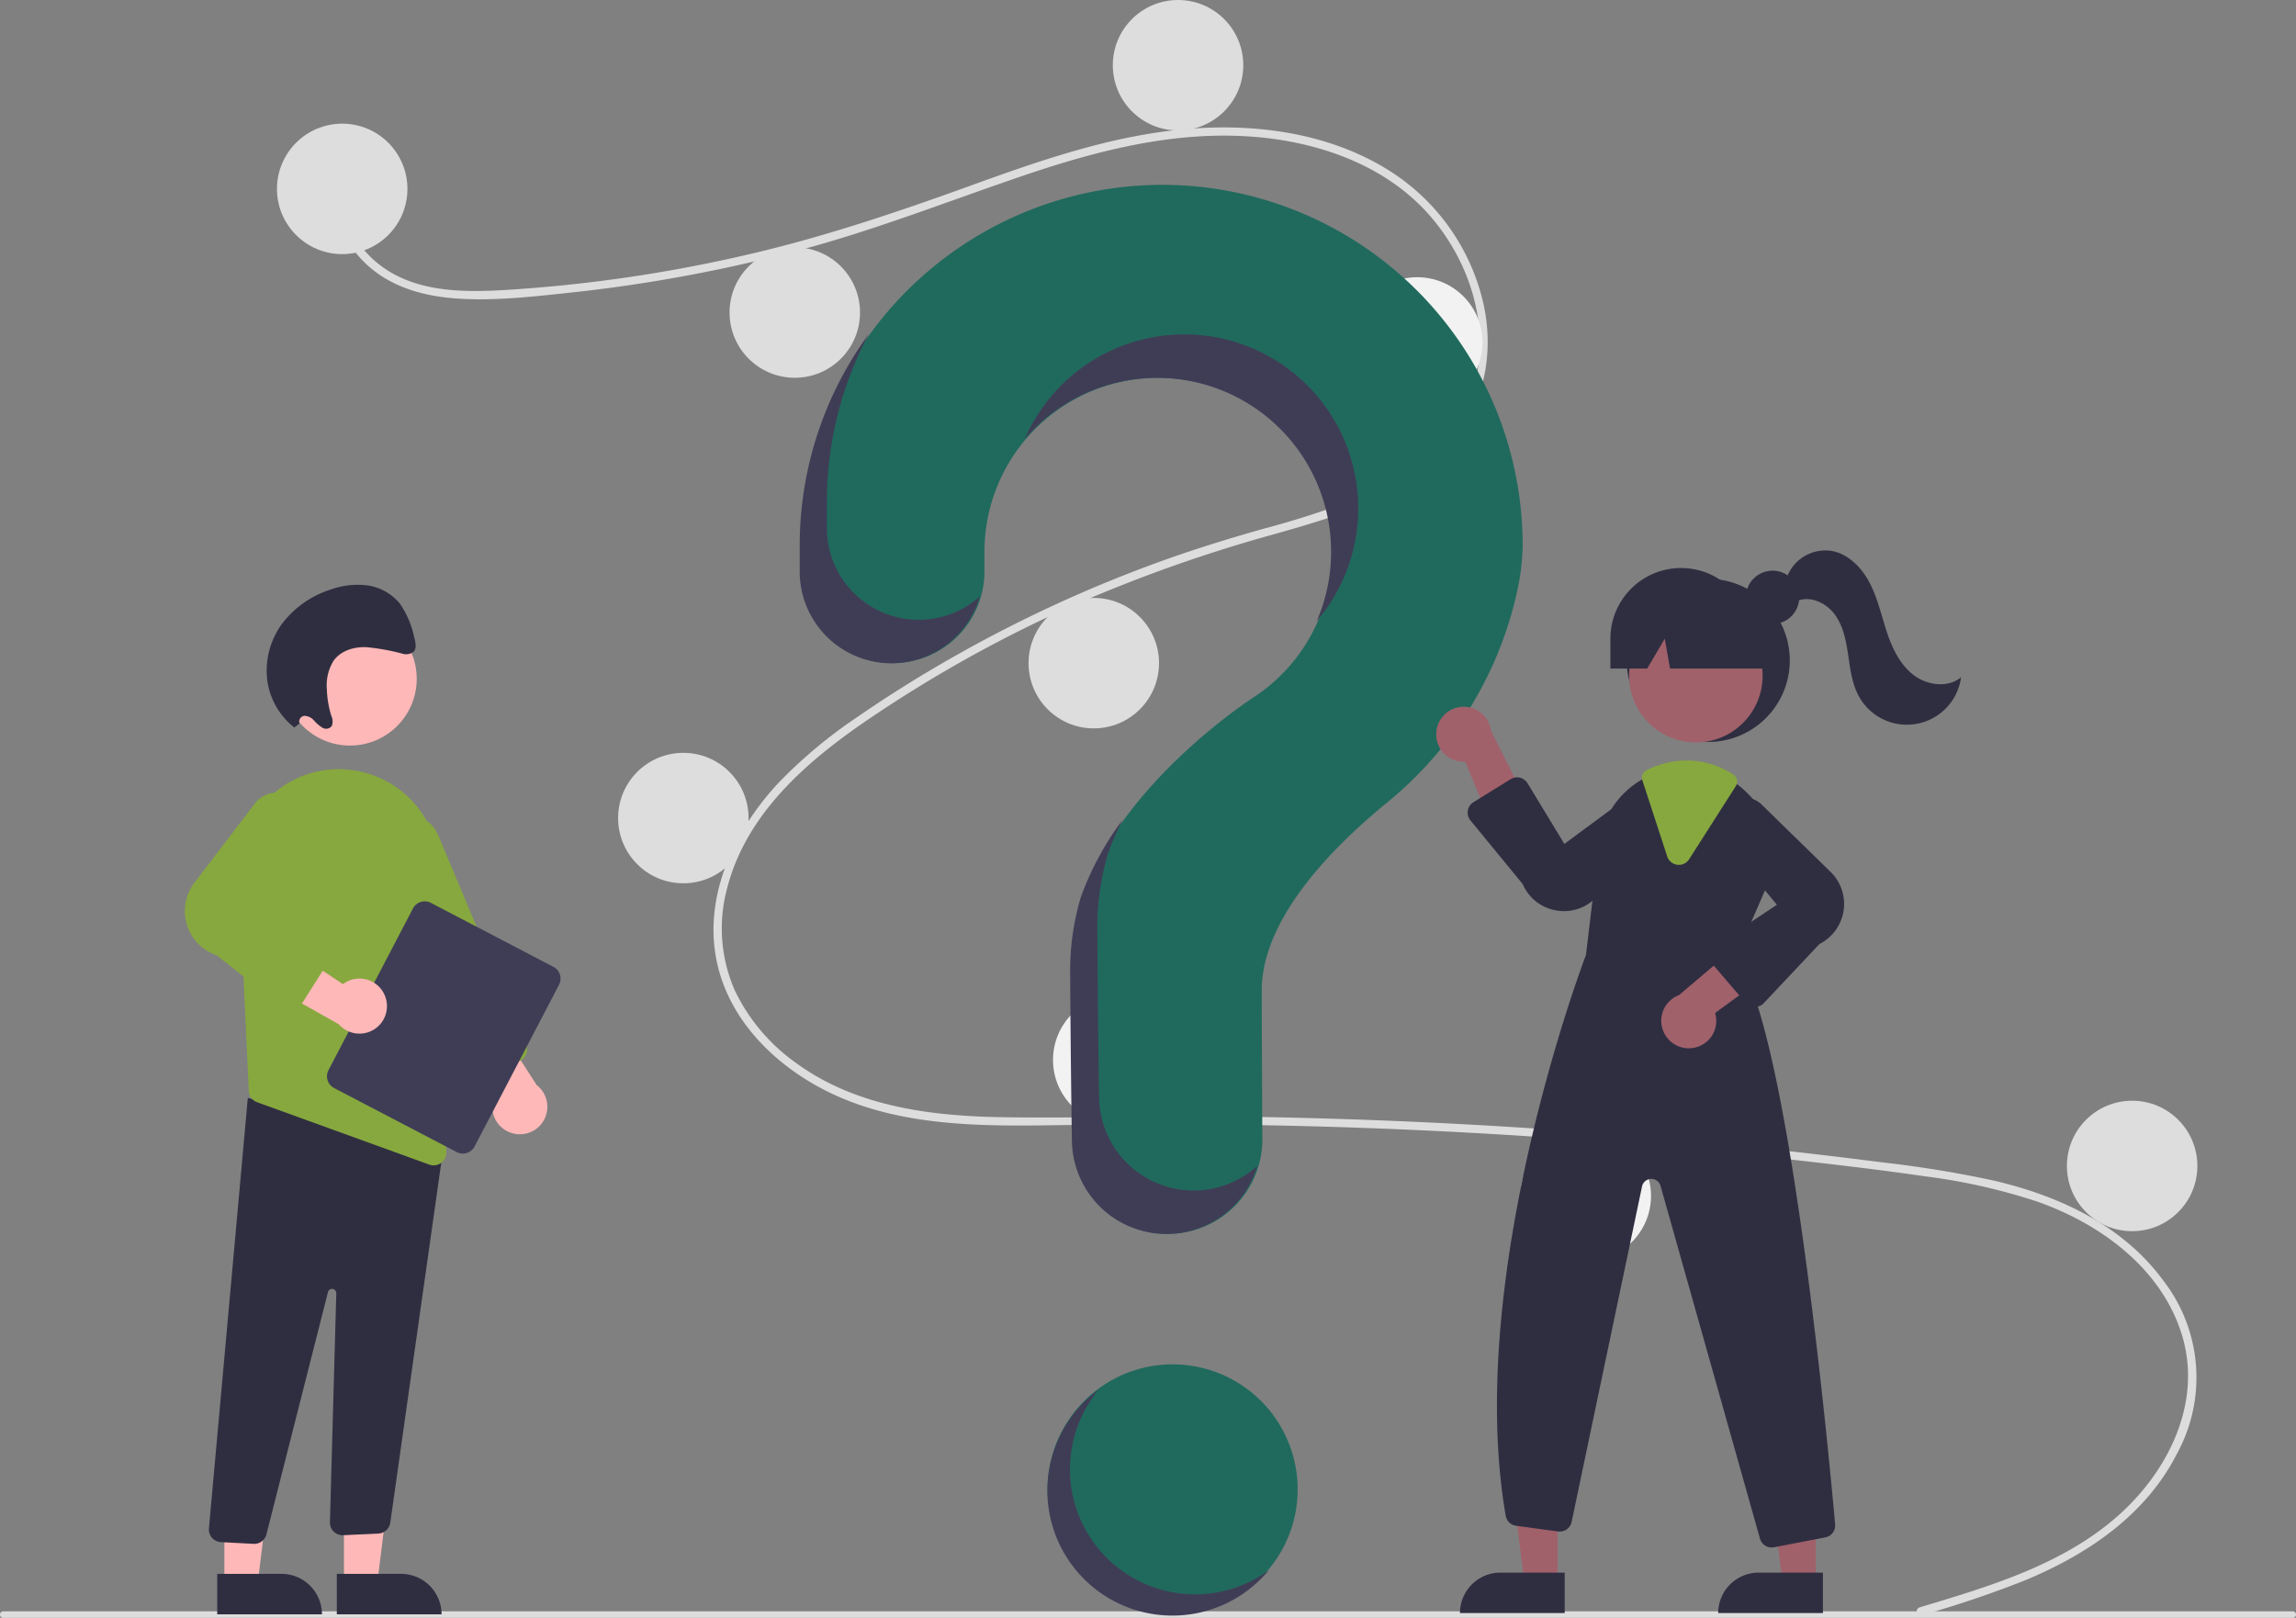 <svg id="Grupo_673" data-name="Grupo 673" xmlns="http://www.w3.org/2000/svg" width="465.327" height="327.927" viewBox="0 0 465.327 327.927">
  <rect x="0" y="0" width="465.327" height="327.927" fill="#808080" stroke="none"/>
  <path id="Caminho_298" data-name="Caminho 298" d="M25.341,0A25.341,25.341,0,1,1,0,25.341,25.341,25.341,0,0,1,25.341,0Z" transform="translate(212.311 276.549)" fill="#206a5d"/>
  <path id="Caminho_267" data-name="Caminho 267" d="M622.238,499.238c14.177-4.258,29.249-8.7,40.492-18.819,10.047-9.045,16.83-22.856,12.668-36.421-4.154-13.537-16.6-22.563-29.441-27.052a120.785,120.785,0,0,0-22.527-5.068c-8.283-1.206-16.6-2.195-24.917-3.146q-50.5-5.776-101.389-7.058c-16.739-.422-33.474-.411-50.215-.168-14.951.217-30.7.212-44.567-6.143-10.786-4.941-20.575-13.931-23.58-25.745-3.469-13.637,2.93-27.525,12.109-37.4A98.04,98.04,0,0,1,407.2,318.6c6.328-4.371,12.877-8.432,19.568-12.223a272.491,272.491,0,0,1,41.189-18.989c7.021-2.553,14.147-4.756,21.335-6.788a182.566,182.566,0,0,0,18.023-5.772c11.339-4.519,22.124-12.175,25.008-24.725,2.733-11.895-1.875-24.807-9.952-33.643-9.345-10.223-23.435-14.7-36.943-15.429-15.165-.814-29.981,2.981-44.235,7.8-15.2,5.138-30.078,11.045-45.6,15.206a306.831,306.831,0,0,1-46.934,8.724c-7.758.826-15.75,1.759-23.554,1.126-6.54-.53-13.048-2.454-17.868-7.1-4.133-3.98-6.6-9.45-5.749-15.223.154-1.048,1.746-.6,1.594.439-1.03,7.027,3.746,13.5,9.632,16.818,6.8,3.833,15.08,3.839,22.654,3.4a296.29,296.29,0,0,0,48.762-7.049c15.751-3.6,30.94-8.741,46.112-14.235,14.409-5.218,29.141-10.31,44.534-11.441,13.357-.981,27.408.965,39.044,7.946a43.193,43.193,0,0,1,20.143,28.106c2.341,11.472-.9,23.019-9.586,31.025-8.991,8.289-21.32,11.833-32.809,15.1a300.584,300.584,0,0,0-42.635,15.262,267.642,267.642,0,0,0-40.105,22.547c-12.255,8.375-24.35,18.912-28.226,33.853a31.187,31.187,0,0,0,1.549,20.915,38.219,38.219,0,0,0,12.264,14.554c12.3,9.048,27.794,10.906,42.647,11.091,16.682.208,33.364-.355,50.052-.082q51.012.837,101.816,6.21,12.73,1.347,25.428,2.979a229.923,229.923,0,0,1,22.74,3.688c13.311,3.09,26.263,9.03,34.537,20.316a32.126,32.126,0,0,1,2.736,35.129c-6.353,12.5-18.253,20.451-30.891,25.674a219.184,219.184,0,0,1-20.8,7.022.827.827,0,0,1-.439-1.594Z" transform="translate(-233.196 -173.43)" fill="#ddd"/>
  <circle id="Elipse_39" data-name="Elipse 39" cx="13.221" cy="13.221" r="13.221" transform="translate(56.132 25.066)" fill="#ddd"/>
  <circle id="Elipse_40" data-name="Elipse 40" cx="13.221" cy="13.221" r="13.221" transform="translate(147.856 50.131)" fill="#ddd"/>
  <circle id="Elipse_41" data-name="Elipse 41" cx="13.221" cy="13.221" r="13.221" transform="translate(225.532)" fill="#ddd"/>
  <circle id="Elipse_42" data-name="Elipse 42" cx="13.221" cy="13.221" r="13.221" transform="translate(274.011 56.191)" fill="#f2f2f2"/>
  <circle id="Elipse_43" data-name="Elipse 43" cx="13.221" cy="13.221" r="13.221" transform="translate(208.455 121.197)" fill="#ddd"/>
  <circle id="Elipse_44" data-name="Elipse 44" cx="13.221" cy="13.221" r="13.221" transform="translate(125.27 152.598)" fill="#ddd"/>
  <circle id="Elipse_45" data-name="Elipse 45" cx="13.221" cy="13.221" r="13.221" transform="translate(213.413 201.628)" fill="#f2f2f2"/>
  <circle id="Elipse_46" data-name="Elipse 46" cx="13.221" cy="13.221" r="13.221" transform="translate(308.167 229.172)" fill="#f2f2f2"/>
  <circle id="Elipse_47" data-name="Elipse 47" cx="13.221" cy="13.221" r="13.221" transform="translate(418.897 223.112)" fill="#ddd"/>
  <path id="Caminho_268" data-name="Caminho 268" d="M544.94,220.371a73.334,73.334,0,0,0-72.6,72.066c-.005.366-.008,2.937-.007,6.3a18.591,18.591,0,0,0,18.588,18.59h0a18.6,18.6,0,0,0,18.6-18.615c0-2.291,0-3.875,0-3.972A35.258,35.258,0,1,1,563.8,324.422l.006.008s-26.459,17.033-34.525,40.4l.007,0a51.788,51.788,0,0,0-2.134,14.746c0,2.052.121,20.009.354,34.584a19.164,19.164,0,0,0,19.166,18.853h0a19.169,19.169,0,0,0,19.168-19.287c-.081-13.348-.125-28.89-.125-30.018,0-14.348,13.841-28.644,25.211-37.966a76.466,76.466,0,0,0,26.3-41.867A47.8,47.8,0,0,0,618.6,293.5a73.131,73.131,0,0,0-73.66-73.129Z" transform="translate(-310.002 -182.908)" fill="#206a5d"/>
  <path id="Caminho_269" data-name="Caminho 269" d="M642.334,746.561H178.318a.656.656,0,1,1,0-1.312H642.334a.656.656,0,1,1,0,1.312Z" transform="translate(-177.662 -418.635)" fill="#ddd"/>
  <circle id="Elipse_48" data-name="Elipse 48" cx="16.527" cy="16.527" r="16.527" transform="translate(329.682 117.338)" fill="#2f2e41"/>
  <path id="Caminho_270" data-name="Caminho 270" d="M564.887,560.892h-6.753l-3.213-26.051h9.968Z" transform="translate(-249.217 -240.2)" fill="#a0616a"/>
  <path id="Caminho_271" data-name="Caminho 271" d="M545.31,578.626h13.025v8.2H537.109A8.2,8.2,0,0,1,545.31,578.626Z" transform="translate(-241.218 -259.864)" fill="#2f2e41"/>
  <path id="Caminho_272" data-name="Caminho 272" d="M659.887,560.892h-6.753l-3.213-26.051h9.968Z" transform="translate(-291.882 -240.2)" fill="#a0616a"/>
  <path id="Caminho_273" data-name="Caminho 273" d="M640.31,578.626h13.025v8.2H632.109A8.2,8.2,0,0,1,640.31,578.626Z" transform="translate(-283.883 -259.864)" fill="#2f2e41"/>
  <circle id="Elipse_49" data-name="Elipse 49" cx="13.531" cy="13.531" r="13.531" transform="translate(330.167 123.427)" fill="#a0616a"/>
  <path id="Caminho_274" data-name="Caminho 274" d="M776.753,473.3l6.054-13.91a17.288,17.288,0,0,0-3.829-19.612,17.558,17.558,0,0,0-1.691-1.471,17.042,17.042,0,0,0-10.461-3.619,17.727,17.727,0,0,0-7.382,1.642c-.2.088-.391.182-.59.275-.38.182-.755.38-1.118.584a17.451,17.451,0,0,0-8.649,13.155l-2.672,22.388c-.672,1.757-24.647,65.22-16.262,113.672a2.461,2.461,0,0,0,2.1,2.022l8.5,1.157a2.477,2.477,0,0,0,2.76-1.945L757.78,519.65a1.93,1.93,0,0,1,3.746-.127l20.152,71.5a2.463,2.463,0,0,0,2.374,1.807,2.83,2.83,0,0,0,.479-.044l10.384-2a2.463,2.463,0,0,0,2-2.65C795.39,571.114,787.281,485.874,776.753,473.3Z" transform="translate(-424.991 -279.159)" fill="#2f2e41"/>
  <path id="Caminho_275" data-name="Caminho 275" d="M706.071,417.376a5.54,5.54,0,0,0,5.836,6.172l7.563,18.175,5.721-8.481-8.059-15.959a5.57,5.57,0,0,0-11.061.093Z" transform="translate(-414.957 -269.158)" fill="#a0616a"/>
  <path id="Caminho_276" data-name="Caminho 276" d="M795.081,519.823a5.54,5.54,0,0,0,4.642-7.114l15.913-11.59-9.58-3.588-13.642,11.556a5.57,5.57,0,0,0,2.668,10.735Z" transform="translate(-452.133 -307.383)" fill="#a0616a"/>
  <path id="Caminho_277" data-name="Caminho 277" d="M737.158,465.505a9.4,9.4,0,0,1-1.817-.179,8.983,8.983,0,0,1-6.582-5.3l-10.6-12.92a2.479,2.479,0,0,1,.612-3.68l7.539-4.667a2.479,2.479,0,0,1,3.424.821l7.468,12.3,14.3-10.57a5.355,5.355,0,0,1,6.23,8.573l-14.275,13.021A8.954,8.954,0,0,1,737.158,465.505Z" transform="translate(-420.152 -280.823)" fill="#2f2e41"/>
  <path id="Caminho_278" data-name="Caminho 278" d="M815.767,488.23h-.058a2.483,2.483,0,0,1-1.824-.865l-6.7-7.819a2.479,2.479,0,0,1,.507-3.676l12.55-8.367-11.37-13.669a5.355,5.355,0,0,1,8.2-6.711l13.818,13.5a9.1,9.1,0,0,1-2.025,14.841l-11.294,11.984a2.483,2.483,0,0,1-1.8.778Z" transform="translate(-460.115 -284.116)" fill="#2f2e41"/>
  <path id="Caminho_279" data-name="Caminho 279" d="M789.205,453.339a2.543,2.543,0,0,1-.322-.02,2.458,2.458,0,0,1-2.044-1.691L781.8,436.186a1.7,1.7,0,0,1,.878-2.052l.163-.077c.148-.07.295-.14.445-.207a17.944,17.944,0,0,1,7.494-1.665,17.258,17.258,0,0,1,9.454,2.841,1.724,1.724,0,0,1,.5,2.366l-9.448,14.8A2.454,2.454,0,0,1,789.205,453.339Z" transform="translate(-448.948 -278.036)" fill="#87a83e"/>
  <circle id="Elipse_50" data-name="Elipse 50" cx="5.408" cy="5.408" r="5.408" transform="translate(353.831 115.671)" fill="#2f2e41"/>
  <path id="Caminho_280" data-name="Caminho 280" d="M784.434,361.365h0a14.323,14.323,0,0,0-14.323,14.323v6.06h7.453l3.565-6.06,1.07,6.06h22.619l-6.06-6.06A14.323,14.323,0,0,0,784.434,361.365Z" transform="translate(-443.734 -246.23)" fill="#2f2e41"/>
  <path id="Caminho_281" data-name="Caminho 281" d="M834.809,360.7a8.346,8.346,0,0,1,9.079-5.727c3.446.576,6.171,3.346,7.795,6.441s2.373,6.557,3.465,9.876,2.639,6.657,5.395,8.806,6.984,2.732,9.69.521a11.083,11.083,0,0,1-20.646,3.956c-1.428-2.541-1.8-5.518-2.22-8.4s-.974-5.867-2.679-8.231-4.9-3.907-7.6-2.831Z" transform="translate(-472.79 -243.325)" fill="#2f2e41"/>
  <path id="Caminho_282" data-name="Caminho 282" d="M495.963,333.212h0a18.591,18.591,0,0,1-18.589-18.588c0-3.365,0-5.936.007-6.3a72.446,72.446,0,0,1,8.461-33,72.61,72.61,0,0,0-13.97,41.818c-.005.366-.008,2.937-.007,6.3a18.591,18.591,0,0,0,18.588,18.59h0a18.605,18.605,0,0,0,17.9-13.547A18.522,18.522,0,0,1,495.963,333.212Z" transform="translate(-309.79 -207.586)" fill="#3f3d56"/>
  <path id="Caminho_283" data-name="Caminho 283" d="M583.166,284.26a35.259,35.259,0,0,1,30.662,49.257,35.256,35.256,0,1,0-59.18-36.9,35.186,35.186,0,0,1,28.518-12.355Z" transform="translate(-346.969 -207.625)" fill="#3f3d56"/>
  <path id="Caminho_284" data-name="Caminho 284" d="M596.393,529.117h0a19.165,19.165,0,0,1-19.166-18.857c-.233-14.57-.354-32.527-.354-34.58a51.785,51.785,0,0,1,2.134-14.746l-.007,0a52.363,52.363,0,0,1,3.027-7,60.625,60.625,0,0,0-8.536,15.811l.007,0a51.789,51.789,0,0,0-2.134,14.746c0,2.052.121,20.009.354,34.584a19.164,19.164,0,0,0,19.166,18.853h0a19.171,19.171,0,0,0,18.4-13.8,19.094,19.094,0,0,1-12.891,4.982Z" transform="translate(-354.476 -287.804)" fill="#3f3d56"/>
  <path id="Caminho_285" data-name="Caminho 285" d="M126.54,561.347h6.753l3.213-26.051h-9.968Z" transform="translate(-56.829 -240.404)" fill="#ffb8b8"/>
  <path id="Caminho_286" data-name="Caminho 286" d="M0,0H21.226V8.2H8.2A8.2,8.2,0,0,1,0,0H0Z" transform="translate(89.488 327.214) rotate(179.997)" fill="#2f2e41"/>
  <path id="Caminho_287" data-name="Caminho 287" d="M82.54,561.347h6.753L92.506,535.3H82.538Z" transform="translate(-37.068 -240.404)" fill="#ffb8b8"/>
  <path id="Caminho_288" data-name="Caminho 288" d="M0,0H21.226V8.2H8.2A8.2,8.2,0,0,1,0,0H0Z" transform="translate(65.249 327.214) rotate(179.997)" fill="#2f2e41"/>
  <path id="Caminho_289" data-name="Caminho 289" d="M263.55,646.729l-6.6-.347a2.575,2.575,0,0,1-2.434-2.736l7.885-87.3,36.31,9.8,3.5-.954-10.94,77.282a2.587,2.587,0,0,1-2.4,2.173l-7.111.331a2.575,2.575,0,0,1-2.717-2.642l1.289-46.383a.858.858,0,0,0-1.7-.2l-12.426,48.926a2.559,2.559,0,0,1-2.517,2.052C263.643,646.733,263.6,646.732,263.55,646.729Z" transform="translate(-212.177 -333.798)" fill="#2f2e41"/>
  <circle id="Elipse_51" data-name="Elipse 51" cx="13.531" cy="13.531" r="13.531" transform="translate(57.393 124.06)" fill="#ffb8b8"/>
  <path id="Caminho_290" data-name="Caminho 290" d="M265.493,456.811l1.488,32.1.538,11.678a2.558,2.558,0,0,0,1.694,2.3L304.1,515.528a2.465,2.465,0,0,0,.881.154,2.558,2.558,0,0,0,2.569-2.638l-1.43-57.716a20.345,20.345,0,0,0-16.937-19.654c-.338-.052-.681-.1-1.024-.149a19.97,19.97,0,0,0-16.067,5.2,20.513,20.513,0,0,0-6.6,16.084Z" transform="translate(-217.097 -279.468)" fill="#87a83e"/>
  <path id="Caminho_291" data-name="Caminho 291" d="M353.8,549.065a5.544,5.544,0,0,1-2.958-8.388l-11.832-15.734,10.21-.632,9.671,15.038a5.57,5.57,0,0,1-5.091,9.716Z" transform="translate(-250.123 -319.41)" fill="#ffb8b8"/>
  <path id="Caminho_292" data-name="Caminho 292" d="M334.642,505.331a2.559,2.559,0,0,1-1.4-1.387l-17.826-42.471a6.866,6.866,0,0,1,12.662-5.314L345.9,498.629A2.578,2.578,0,0,1,344.527,502l-7.914,3.321A2.557,2.557,0,0,1,334.642,505.331Z" transform="translate(-239.287 -286.911)" fill="#87a83e"/>
  <path id="Caminho_293" data-name="Caminho 293" d="M298.26,518.23l17.121-32.783A2.687,2.687,0,0,1,319,484.31l24.852,12.979a2.687,2.687,0,0,1,1.137,3.622L327.87,533.695a2.687,2.687,0,0,1-3.622,1.137L299.4,521.852A2.687,2.687,0,0,1,298.26,518.23Z" transform="translate(-231.686 -301.309)" fill="#3f3d56"/>
  <path id="Caminho_294" data-name="Caminho 294" d="M298.985,508.068a5.544,5.544,0,0,0-8.548-2.457l-16.4-10.882L274,504.958l15.583,8.766a5.57,5.57,0,0,0,9.4-5.656Z" transform="translate(-220.93 -306.124)" fill="#ffb8b8"/>
  <path id="Caminho_295" data-name="Caminho 295" d="M265.516,487.606l-13.407-10.62a9.455,9.455,0,0,1-4.31-14.949l12.173-15.954a5.562,5.562,0,0,1,9.437,5.666L259.777,467.5l14.155,6.714a2.575,2.575,0,0,1,1.073,3.7l-5.714,9.042a2.579,2.579,0,0,1-1.745,1.163l-.043.007A2.587,2.587,0,0,1,265.516,487.606Z" transform="translate(-208.202 -283.362)" fill="#87a83e"/>
  <path id="Caminho_296" data-name="Caminho 296" d="M282.422,395.651a1.176,1.176,0,0,1,1.023-1.553,2.716,2.716,0,0,1,1.915.945,7.621,7.621,0,0,0,1.692,1.453,1.456,1.456,0,0,0,1.915-.346,2.664,2.664,0,0,0-.1-2.068,20.332,20.332,0,0,1-.9-5.382,9.477,9.477,0,0,1,1.355-5.756c1.456-2.052,4.061-2.831,6.526-2.774a43.855,43.855,0,0,1,7.331,1.3,2.462,2.462,0,0,0,2.4-.4c.6-.695.379-1.819.124-2.757a19.146,19.146,0,0,0-2.9-6.915,10.411,10.411,0,0,0-6.644-3.741,15.942,15.942,0,0,0-7.416.842A19.885,19.885,0,0,0,279,375.281a16.106,16.106,0,0,0-3.073,11.9,14.691,14.691,0,0,0,5.446,9.285Z" transform="translate(-221.723 -249)" fill="#2f2e41"/>
  <path id="Caminho_297" data-name="Caminho 297" d="M582.777,703.043a25.338,25.338,0,0,1-9.4-39.383,25.34,25.34,0,1,0,34.469,36.615A25.324,25.324,0,0,1,582.777,703.043Z" transform="translate(-350.708 -381.993)" fill="#3f3d56"/>
</svg>
